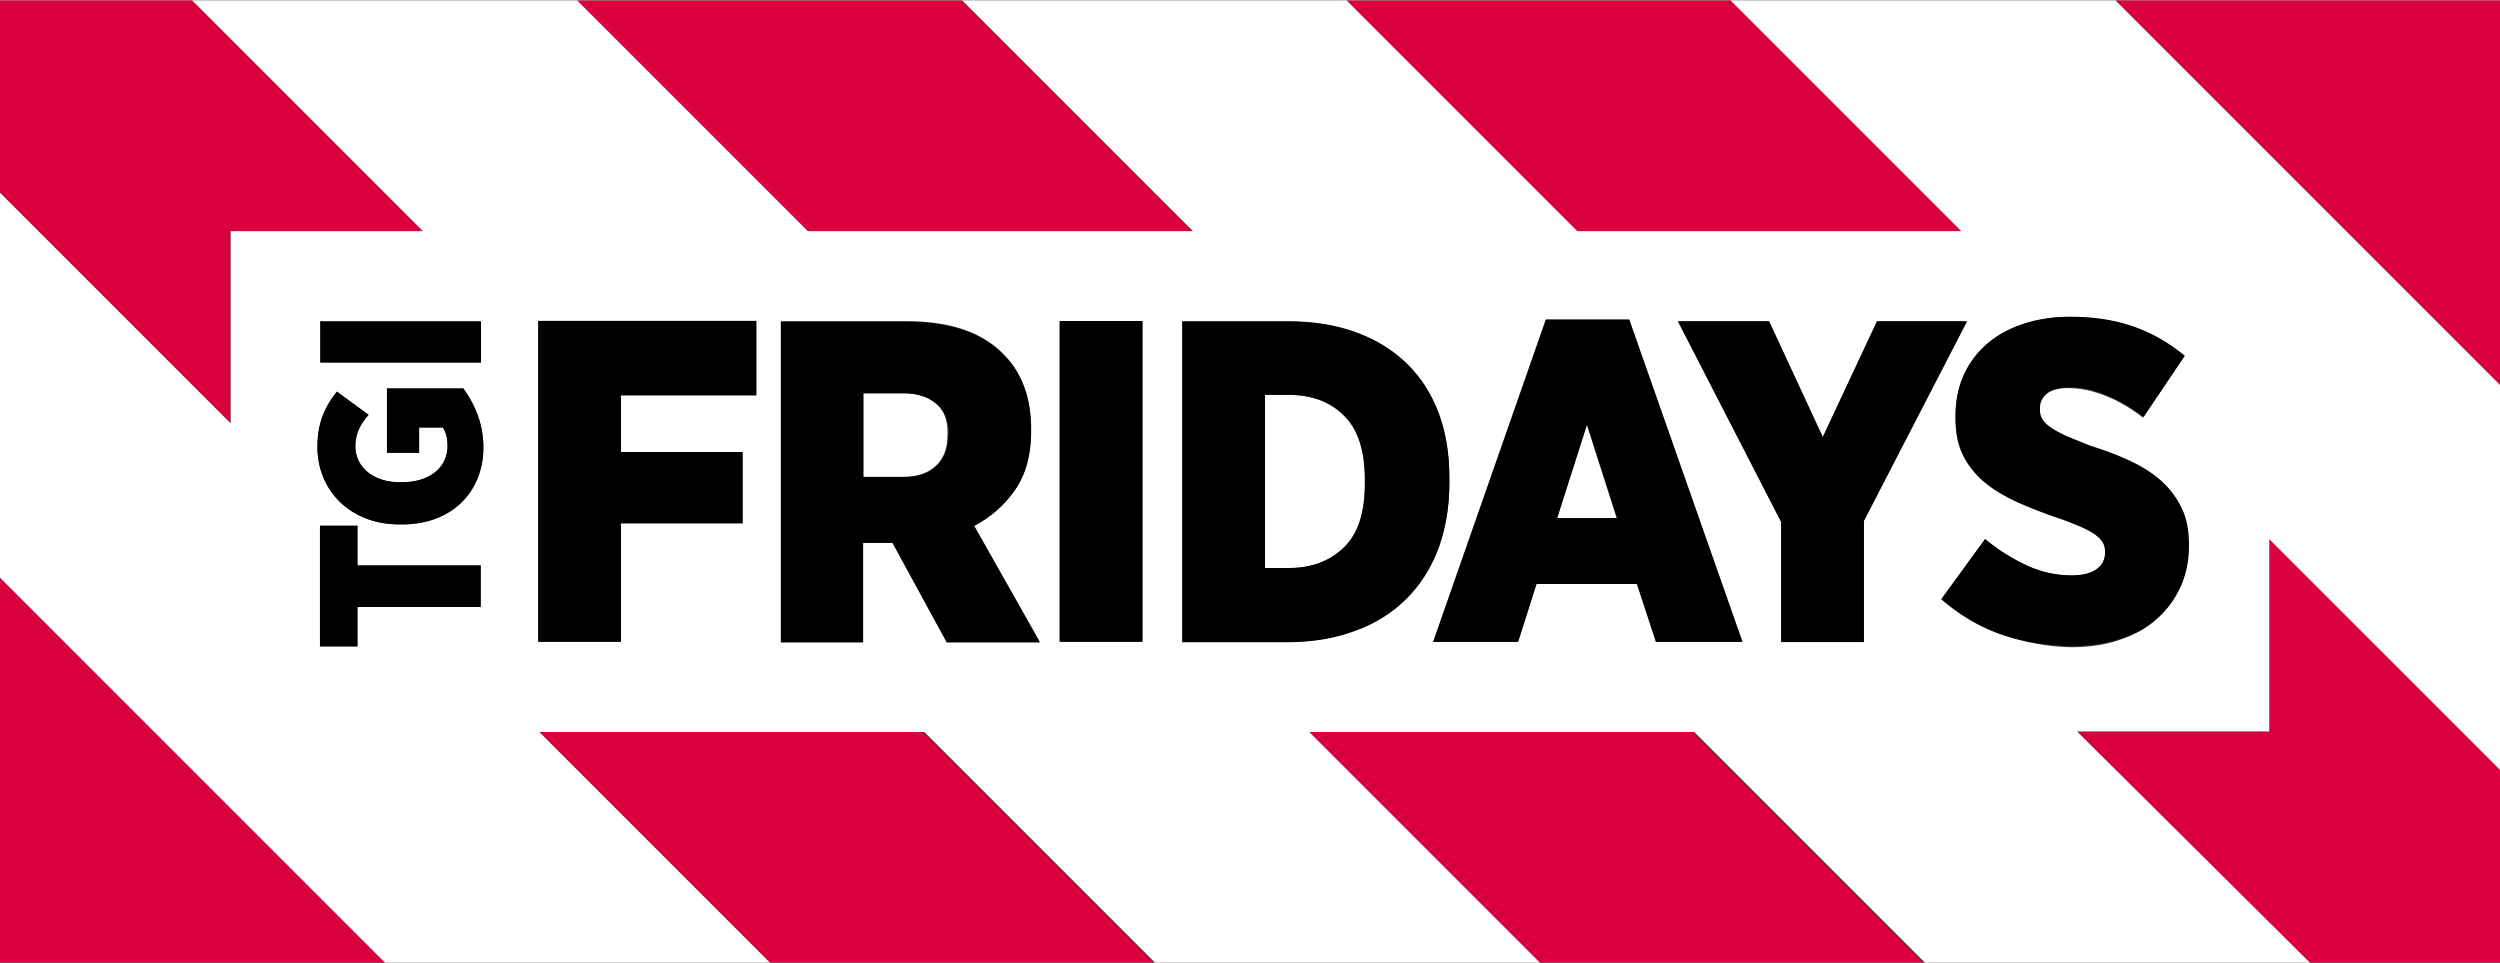 <svg xmlns="http://www.w3.org/2000/svg" width="475" height="183" viewBox="-48.5 305.9 474.7 182.7"><rect x="-48.5" y="305.9" width="474.7" height="182.7" fill="#333333" stroke="none"/><g fill="#d9003d"><path d="M-48.562 488.55h73.1l-73.1-73.1v73.1zm474.885-182.642h-73.1l73.1 73.1v-73.1zM53.713 444.74l43.8 43.8h73l-43.8-43.8h-73zM-48.562 305.908v36.5l43.8 43.8v-36.5h36.5l-43.8-43.8h-36.5zm474.885 146.135l-43.8-43.8v36.5h-36.5l43.8 43.8h36.5v-36.5zM324.048 349.718l-43.8-43.8h-73.1l43.8 43.8h73.1zm-146.165 0l-43.8-43.8h-73.1l43.8 43.8h73.1zm21.895 95.022l43.8 43.8h73.1l-43.8-43.8h-73.1z"/></g><g fill="#fff"><path d="M129.203 382.44c-1.5-1.3-3.6-2-6.2-2h-7.7v15.9h7.7c2.7 0 4.7-.7 6.2-2.1s2.2-3.3 2.2-5.8v-.2c.1-2.6-.6-4.5-2.2-5.8m117.967 21.742h11.3l-5.7-17.8-5.6 17.8z"/><path d="M331.8 426.4c-4.2-1.4-8.1-3.7-11.7-6.8l8.3-11.4c2.5 2 5.1 3.7 7.9 5a20.27 20.27 0 0 0 8.6 1.9c2.1 0 3.7-.4 4.7-1.2 1.1-.8 1.6-1.9 1.6-3.2v-.1a3.53 3.53 0 0 0-.4-1.7c-.3-.5-.7-1-1.4-1.5s-1.6-1-2.7-1.5c-1.2-.5-2.6-1.1-4.4-1.7-2.9-1-5.5-2-7.9-3.1s-4.4-2.3-6.2-3.8c-1.7-1.5-3.1-3.2-4-5.1-1-2-1.4-4.3-1.4-7.1v-.3c0-2.8.5-5.3 1.5-7.6s2.5-4.3 4.3-5.9c1.9-1.7 4.2-2.9 6.9-3.9 2.7-.9 5.7-1.4 9-1.4 4.1 0 8 .6 11.6 1.7a30.51 30.51 0 0 1 10.2 5.7l-7.9 11.7c-2.1-1.6-4.3-3-6.8-4-2.4-1-4.9-1.6-7.4-1.6-1.8 0-3.2.4-4.1 1.1-1 .8-1.4 1.7-1.4 2.9v.1c0 .7.1 1.3.4 1.8s.8 1 1.5 1.6c.7.5 1.7 1.1 3 1.7 1.2.6 2.8 1.2 4.7 1.9 2.9.9 5.5 1.9 7.8 3s4.3 2.4 5.9 3.9 2.9 3.2 3.7 5.1c.9 1.9 1.3 4.2 1.3 6.8v.2c0 3-.6 5.6-1.7 8s-2.6 4.4-4.6 6c-1.9 1.7-4.3 2.9-7 3.8s-5.7 1.3-9 1.3c-4.3-.1-8.7-.9-12.9-2.3m-26.4-21.7v23h-15.7v-22.8l-19.6-38.1h17.3l10.2 22 10.3-22h17l-19.5 37.9zm-39.5 23l-3.6-11h-19.1l-3.5 11h-16.1l21.4-61.2h15.8l21.5 61.2c.1 0-16.4 0-16.4 0zm-57-2.2c-3.9 1.4-8.2 2.2-13.2 2.2H176v-60.9h20c4.9 0 9.2.7 13 2.1s7 3.4 9.7 6c2.6 2.6 4.6 5.7 6 9.4s2 7.7 2 12.2v1c0 4.5-.7 8.6-2 12.3-1.4 3.7-3.4 6.9-6 9.5a26.07 26.07 0 0 1-9.8 6.2m-40.5 2.2h-15.7v-60.9h15.7v60.9zm-37.1 0L121 408.8h-5.6v18.9H99.8v-60.9h23.9c8.2 0 14.3 2.1 18.3 6.2 1.7 1.7 3 3.7 3.9 6 .9 2.4 1.4 5.1 1.4 8.2v.4c0 4.5-1 8.2-3 11.1s-4.6 5.2-7.9 6.8l12.5 22.1h-17.6v.1zm-36.2-46.8H69.4v10.8h23.1v13.5H69.4v22.5H53.7v-60.9h41.4v14.1zm-67.2 24.5h-.6c-9.1 0-15.5-6.3-15.5-14.7 0-4.4 1.3-7.5 3.7-10.5l6 4.4c-1.4 1.6-2.5 3.4-2.5 6 0 3.9 3.4 6.8 8.4 6.8h.4c5.6 0 8.7-3 8.7-6.9 0-1.5-.3-2.7-.9-3.5h-4.5v4.8H25v-12.2h14.5c2.1 2.9 3.8 6.6 3.8 11.2 0 8.3-5.9 14.6-15.4 14.6M42.8 421H19.4v7.5h-7.1v-22.9h7.1v7.5h23.4v7.9zm-30.5-54.2h30.5v7.8H12.3v-7.8zm370.1 77.9v-36.5l43.8 43.8v-73.1l-73-73h-73.1l43.8 43.8H251l-43.8-43.8h-73l43.8 43.8h-73.1l-43.8-43.8H-12l43.8 43.8H-4.7v36.5l-43.8-43.8v73.1l73.1 73.1h73.1l-43.8-43.8H127l43.8 43.8h73.1l-43.8-43.8h73.1l43.8 43.8h73.1l-44.2-43.9h36.5zm-186.27-63.9h-4.5v32.9h4.5c4.3 0 7.9-1.3 10.5-3.9 2.7-2.6 4-6.6 4-12.1v-.8c0-5.5-1.3-9.6-4-12.2-2.6-2.6-6.1-3.9-10.5-3.9"/></g><path d="M53.705 427.638h15.7v-22.5h23.1v-13.5h-23.1v-10.8h25.7v-14.1h-41.4v60.9zm77.86-39.135c0 2.4-.7 4.4-2.2 5.8s-3.6 2.1-6.2 2.1h-7.7v-15.9h7.7c2.6 0 4.7.7 6.2 2s2.3 3.3 2.3 5.9v.1zm12.7 10.3c2-2.9 3-6.6 3-11.1v-.4c0-3.1-.5-5.9-1.4-8.2-.9-2.4-2.2-4.4-3.9-6-4-4.1-10.1-6.2-18.3-6.2h-23.9v60.9h15.6v-18.9h5.6l10.3 18.9h17.7l-12.5-22.1c3.2-1.7 5.8-4 7.8-6.9m8.473 28.85h15.7v-60.9h-15.7v60.9zm57.962-29.997c0 5.5-1.3 9.5-4 12.1s-6.2 3.9-10.5 3.9h-4.5v-32.9h4.5c4.3 0 7.9 1.3 10.5 3.9 2.7 2.6 4 6.7 4 12.2v.8zm16-.1v-1c0-4.5-.7-8.5-2-12.2-1.4-3.7-3.3-6.8-6-9.4-2.6-2.6-5.8-4.6-9.7-6-3.8-1.4-8.2-2.1-13-2.1h-20v60.9h19.7c4.9 0 9.3-.7 13.2-2.2 3.9-1.4 7.1-3.5 9.7-6.1s4.6-5.8 6-9.5c1.4-3.8 2.1-7.9 2.1-12.4m20.47 6.626l5.7-17.8 5.7 17.8h-11.4zm-2.1-37.7l-21.4 61.2h16.1l3.5-11h19.1l3.6 11h16.4l-21.5-61.2h-15.8zm62.848.34l-10.3 22-10.2-22h-17.3l19.6 38.1v22.8h15.7v-23l19.6-37.9h-17.1z"/><path d="M360.843 423.45c1.9-1.7 3.5-3.7 4.6-6s1.7-5 1.7-8v-.2c0-2.6-.4-4.9-1.3-6.8s-2.1-3.6-3.7-5.1-3.6-2.8-5.9-3.9-4.9-2.1-7.8-3l-4.7-1.9c-1.2-.6-2.2-1.1-3-1.7-.7-.5-1.2-1-1.5-1.6-.3-.5-.4-1.1-.4-1.8v-.1c0-1.2.5-2.1 1.4-2.9 1-.8 2.3-1.1 4.1-1.1a17.63 17.63 0 0 1 7.4 1.6c2.4 1 4.7 2.4 6.8 4l7.8-11.6c-3.2-2.6-6.6-4.5-10.2-5.7s-7.4-1.7-11.6-1.7c-3.3 0-6.3.5-9 1.4s-5 2.2-6.9 3.9-3.3 3.6-4.3 5.9-1.5 4.8-1.5 7.6v.3c0 2.8.5 5.2 1.4 7.1 1 2 2.3 3.7 4 5.1s3.8 2.7 6.2 3.8 5 2.1 7.9 3.1c1.8.6 3.3 1.2 4.4 1.7 1.2.5 2.1 1 2.7 1.5.7.5 1.1 1 1.4 1.5s.4 1.1.4 1.7v.1c0 1.3-.5 2.4-1.6 3.2s-2.7 1.2-4.7 1.2a19.94 19.94 0 0 1-8.6-1.9c-2.8-1.3-5.4-2.9-7.9-5l-8.3 11.4c3.6 3.1 7.5 5.4 11.7 6.8s8.6 2.1 13.1 2.1c3.2 0 6.2-.4 9-1.3 2.7-.8 5-2 6.9-3.7M19.35 405.666h-7.1v22.9h7.1v-7.5h23.4v-7.8h-23.4v-7.6zm5.613-26.11v12.2h6.1v-4.8h4.5c.6.9.9 2 .9 3.5 0 3.9-3.1 6.9-8.7 6.9h-.4c-5.1 0-8.4-3-8.4-6.8 0-2.6 1.1-4.4 2.5-6l-6-4.4c-2.4 3-3.7 6.1-3.7 10.5 0 8.4 6.4 14.7 15.5 14.7h.6c9.5 0 15.4-6.3 15.4-14.6 0-4.6-1.7-8.3-3.8-11.2h-14.5zm17.875-12.702h-30.5v7.8h30.5v-7.8z"/></svg>